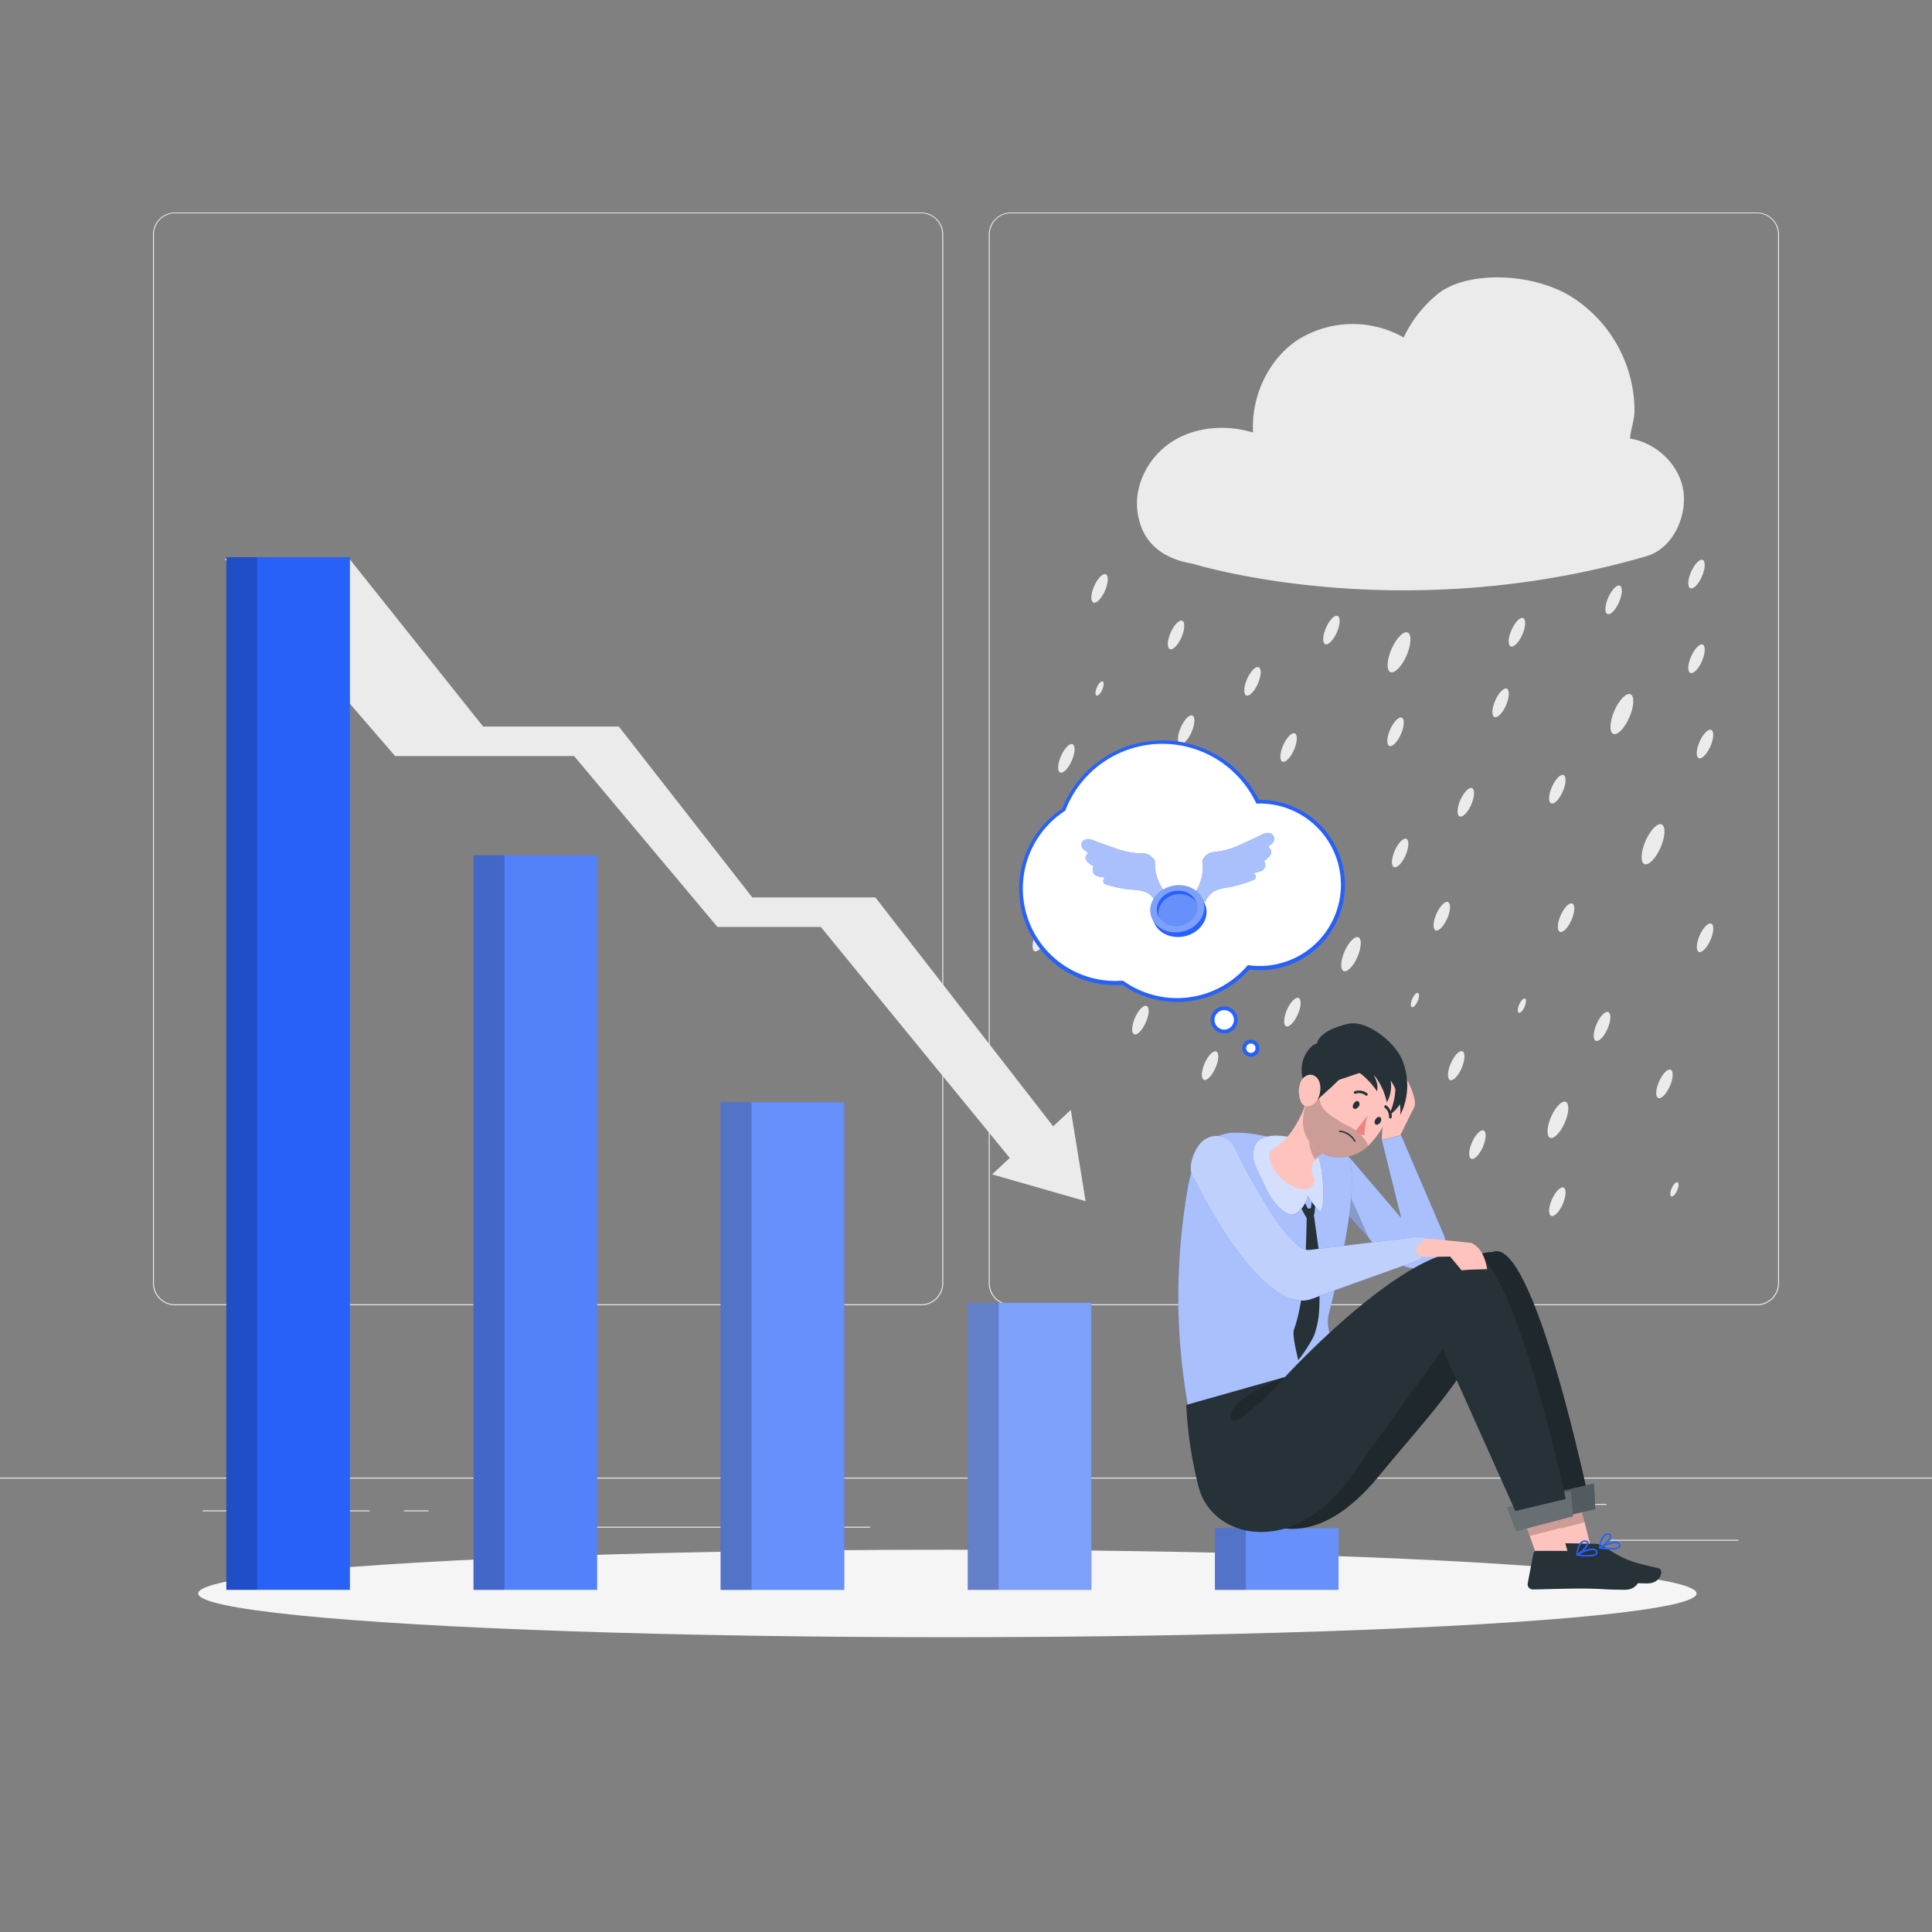 <svg xmlns="http://www.w3.org/2000/svg" viewBox="0 0 500 500"><rect x="0" y="0" width="500" height="500" fill="#808080" stroke="none"/><g id="freepik--background-complete--inject-2"><rect x="416.78" y="398.49" width="33.12" height="0.25" style="fill:#ebebeb"></rect><rect x="322.53" y="401.21" width="8.69" height="0.25" style="fill:#ebebeb"></rect><rect x="396.59" y="389.21" width="19.19" height="0.25" style="fill:#ebebeb"></rect><rect x="52.46" y="390.89" width="43.19" height="0.25" style="fill:#ebebeb"></rect><rect x="104.56" y="390.89" width="6.33" height="0.25" style="fill:#ebebeb"></rect><rect x="131.47" y="395.11" width="93.68" height="0.25" style="fill:#ebebeb"></rect><path d="M238.4,337.8H45.3a5.71,5.71,0,0,1-5.71-5.71V60.66A5.71,5.71,0,0,1,45.3,55H238.4a5.71,5.71,0,0,1,5.71,5.71V332.09A5.71,5.71,0,0,1,238.4,337.8ZM45.3,55.2a5.47,5.47,0,0,0-5.46,5.46V332.09a5.47,5.47,0,0,0,5.46,5.46H238.4a5.47,5.47,0,0,0,5.46-5.46V60.66a5.47,5.47,0,0,0-5.46-5.46Z" style="fill:#ebebeb"></path><path d="M454.7,337.8H261.6a5.71,5.71,0,0,1-5.71-5.71V60.66A5.71,5.71,0,0,1,261.6,55H454.7a5.71,5.71,0,0,1,5.71,5.71V332.09A5.71,5.71,0,0,1,454.7,337.8ZM261.6,55.2a5.47,5.47,0,0,0-5.46,5.46V332.09a5.47,5.47,0,0,0,5.46,5.46H454.7a5.47,5.47,0,0,0,5.46-5.46V60.66a5.47,5.47,0,0,0-5.46-5.46Z" style="fill:#ebebeb"></path><rect y="382.4" width="500" height="0.25" style="fill:#ebebeb"></rect><path d="M293.49,264c-.74,2.06-.62,3.72.29,3.72s2.23-1.66,3-3.72.62-3.71-.28-3.71S294.24,261.92,293.49,264Z" style="fill:#ebebeb"></path><path d="M311.52,275.79c-.75,2-.62,3.72.28,3.72s2.24-1.67,3-3.72.62-3.71-.28-3.71S312.26,273.74,311.52,275.79Z" style="fill:#ebebeb"></path><path d="M277.62,196.26c.75-2,.62-3.71-.28-3.71s-2.24,1.66-3,3.71-.62,3.72.28,3.72S276.88,198.31,277.62,196.26Z" style="fill:#ebebeb"></path><path d="M271,242.51c.74-2,.62-3.71-.29-3.71s-2.24,1.66-3,3.71-.62,3.71.28,3.71S270.25,244.56,271,242.51Z" style="fill:#ebebeb"></path><path d="M308.63,188.84c.75-2.05.62-3.71-.28-3.71s-2.24,1.66-3,3.71-.62,3.71.29,3.71S307.88,190.89,308.63,188.84Z" style="fill:#ebebeb"></path><path d="M292.84,206.08c-1,2.87-.87,5.2.4,5.2s3.13-2.33,4.17-5.2.87-5.19-.39-5.19S293.89,203.21,292.84,206.08Z" style="fill:#ebebeb"></path><path d="M375.23,275.79c-.75,2.09-.62,3.77.29,3.77s2.27-1.68,3-3.77.63-3.76-.29-3.76S376,273.71,375.23,275.79Z" style="fill:#ebebeb"></path><ellipse cx="414.62" cy="265.65" rx="4.06" ry="1.54" transform="translate(5.19 539.22) rotate(-66.4)" style="fill:#ebebeb"></ellipse><path d="M439.63,242.69c-.75,2.05-.62,3.71.28,3.71s2.24-1.66,3-3.71.62-3.71-.29-3.71S440.38,240.64,439.63,242.69Z" style="fill:#ebebeb"></path><path d="M393.05,260.26c-.37,1-.31,1.86.14,1.86s1.12-.83,1.49-1.86.31-1.85-.14-1.85S393.42,259.24,393.05,260.26Z" style="fill:#ebebeb"></path><path d="M365.37,258.81c-.38,1-.31,1.85.14,1.85s1.12-.83,1.49-1.85.31-1.86-.14-1.86S365.74,257.78,365.37,258.81Z" style="fill:#ebebeb"></path><path d="M432.52,307.81c-.37,1-.31,1.85.14,1.85s1.12-.83,1.5-1.85.31-1.86-.14-1.86S432.9,306.78,432.52,307.81Z" style="fill:#ebebeb"></path><path d="M374.78,237.12c.75-2.05.62-3.72-.28-3.72s-2.24,1.67-3,3.72-.62,3.71.28,3.71S374,239.17,374.78,237.12Z" style="fill:#ebebeb"></path><path d="M381,207.62c.74-2.05.62-3.71-.29-3.71s-2.23,1.66-3,3.71-.62,3.72.28,3.72S380.29,209.67,381,207.62Z" style="fill:#ebebeb"></path><path d="M432.4,280.5c.75-2.06.62-3.72-.28-3.72s-2.24,1.66-3,3.72-.62,3.71.28,3.71S431.66,282.55,432.4,280.5Z" style="fill:#ebebeb"></path><path d="M404.68,311c.75-2.05.62-3.71-.28-3.71s-2.24,1.66-3,3.71-.62,3.71.29,3.71S403.94,313.09,404.68,311Z" style="fill:#ebebeb"></path><path d="M384,296.23c.75-2.05.62-3.71-.28-3.71s-2.24,1.66-3,3.71-.62,3.71.28,3.71S383.26,298.28,384,296.23Z" style="fill:#ebebeb"></path><path d="M322.5,176.33c-.75,2-.62,3.71.28,3.71s2.24-1.66,3-3.71.62-3.71-.28-3.71S323.24,174.28,322.5,176.33Z" style="fill:#ebebeb"></path><path d="M306.56,249.18c-1.31,3.6-1.09,6.52.49,6.52s3.93-2.92,5.25-6.52,1.08-6.52-.5-6.52S307.87,245.58,306.56,249.18Z" style="fill:#ebebeb"></path><path d="M302.52,218.5c-.37,1-.31,1.85.14,1.85s1.12-.83,1.5-1.85.31-1.86-.14-1.86S302.9,217.47,302.52,218.5Z" style="fill:#ebebeb"></path><path d="M332.76,133.18c-.38,1-.31,1.86.14,1.86s1.12-.83,1.49-1.86.31-1.85-.14-1.85S333.13,132.16,332.76,133.18Z" style="fill:#ebebeb"></path><path d="M362.81,189.39c.74-2,.62-3.71-.28-3.71s-2.24,1.66-3,3.71-.62,3.71.28,3.71S362.06,191.44,362.81,189.39Z" style="fill:#ebebeb"></path><path d="M364,220.75c.75-2.05.62-3.71-.28-3.71s-2.24,1.66-3,3.71-.62,3.71.28,3.71S363.28,222.8,364,220.75Z" style="fill:#ebebeb"></path><path d="M419.25,155.24c.75-2.05.62-3.72-.28-3.72s-2.24,1.67-3,3.72-.62,3.71.29,3.71S418.5,157.29,419.25,155.24Z" style="fill:#ebebeb"></path><path d="M384.66,117.66c1-2.87.86-5.19-.4-5.19s-3.13,2.32-4.18,5.19-.86,5.2.4,5.2S383.61,120.53,384.66,117.66Z" style="fill:#ebebeb"></path><path d="M404.68,204.24c.75-2.05.62-3.71-.28-3.71s-2.24,1.66-3,3.71-.62,3.71.29,3.71S403.94,206.29,404.68,204.24Z" style="fill:#ebebeb"></path><path d="M406.94,237.49c.75-2.05.62-3.71-.28-3.71s-2.24,1.66-3,3.71-.62,3.71.29,3.71S406.19,239.54,406.94,237.49Z" style="fill:#ebebeb"></path><path d="M390,181.9c.74-2.05.62-3.72-.28-3.72s-2.24,1.67-3,3.72-.62,3.71.28,3.71S389.28,184,390,181.9Z" style="fill:#ebebeb"></path><path d="M440.7,170.49c.75-2.05.62-3.72-.28-3.72s-2.24,1.67-3,3.72-.62,3.71.29,3.71S440,172.54,440.7,170.49Z" style="fill:#ebebeb"></path><path d="M442.9,192.55c.74-2.05.62-3.71-.29-3.71s-2.24,1.66-3,3.71-.62,3.71.28,3.71S442.15,194.6,442.9,192.55Z" style="fill:#ebebeb"></path><path d="M332.82,261.93c-.74,2.05-.62,3.72.29,3.72s2.23-1.67,3-3.72.62-3.71-.28-3.71S333.57,259.88,332.82,261.93Z" style="fill:#ebebeb"></path><path d="M417.45,184.79c-1,2.87-.87,5.2.4,5.2s3.13-2.33,4.17-5.2.87-5.19-.39-5.19S418.5,181.93,417.45,184.79Z" style="fill:#ebebeb"></path><path d="M425.52,218.5c-1,2.87-.87,5.19.39,5.19s3.14-2.32,4.18-5.19.87-5.2-.4-5.2S426.56,215.63,425.52,218.5Z" style="fill:#ebebeb"></path><path d="M335.13,193.46c.75-2.05.62-3.71-.28-3.71s-2.24,1.66-3,3.71-.62,3.71.29,3.71S334.38,195.51,335.13,193.46Z" style="fill:#ebebeb"></path><path d="M359.78,168.82c-1,2.87-.87,5.19.39,5.19s3.14-2.32,4.18-5.19.87-5.19-.4-5.19S360.82,166,359.78,168.82Z" style="fill:#ebebeb"></path><path d="M336.27,231.88c-.37,1-.31,1.85.14,1.85s1.12-.83,1.49-1.85.31-1.86-.14-1.86S336.64,230.85,336.27,231.88Z" style="fill:#ebebeb"></path><path d="M405.26,289.81c.95-2.6.79-4.71-.36-4.71s-2.84,2.11-3.79,4.71-.78,4.71.36,4.71S404.31,292.41,405.26,289.81Z" style="fill:#ebebeb"></path><path d="M388.46,149.67c.37-1,.31-1.86-.14-1.86s-1.12.83-1.49,1.86-.31,1.85.14,1.85S388.09,150.69,388.46,149.67Z" style="fill:#ebebeb"></path><path d="M306,164.32c.75-2,.62-3.71-.28-3.71s-2.24,1.66-3,3.71-.62,3.72.28,3.72S305.29,166.37,306,164.32Z" style="fill:#ebebeb"></path><path d="M360.78,114.06c.75-2,.62-3.72-.28-3.72s-2.24,1.67-3,3.72-.62,3.71.28,3.71S360,116.11,360.78,114.06Z" style="fill:#ebebeb"></path><path d="M346.22,163.06c.74-2.05.62-3.71-.29-3.71s-2.24,1.66-3,3.71-.62,3.71.28,3.71S345.47,165.11,346.22,163.06Z" style="fill:#ebebeb"></path><path d="M331.87,235.25c.75-2.05.62-3.72-.28-3.72s-2.24,1.67-3,3.72-.62,3.71.29,3.71S331.12,237.3,331.87,235.25Z" style="fill:#ebebeb"></path><path d="M440.7,148.57c.75-2,.62-3.71-.28-3.71s-2.24,1.66-3,3.71-.62,3.71.29,3.71S440,150.62,440.7,148.57Z" style="fill:#ebebeb"></path><path d="M394.23,163.63c.74-2,.62-3.72-.29-3.72s-2.23,1.67-3,3.72-.62,3.71.28,3.71S393.48,165.68,394.23,163.63Z" style="fill:#ebebeb"></path><path d="M274.36,220.75c-.75,2.05-.62,3.71.28,3.71s2.24-1.66,3-3.71.62-3.71-.28-3.71S275.1,218.7,274.36,220.75Z" style="fill:#ebebeb"></path><path d="M370.86,138.42c-1,2.87-.86,5.19.4,5.19s3.13-2.32,4.17-5.19.87-5.19-.39-5.19S371.91,135.55,370.86,138.42Z" style="fill:#ebebeb"></path><path d="M286.21,152.28c.74-2.05.62-3.71-.28-3.71s-2.24,1.66-3,3.71-.62,3.71.28,3.71S285.46,154.33,286.21,152.28Z" style="fill:#ebebeb"></path><path d="M301.31,127.64c-1,2.87-.87,5.19.4,5.19s3.13-2.32,4.17-5.19.87-5.19-.39-5.19S302.36,124.77,301.31,127.64Z" style="fill:#ebebeb"></path><path d="M283.76,178.18c-.38,1-.31,1.86.14,1.86s1.12-.83,1.49-1.86.31-1.85-.14-1.85S284.13,177.16,283.76,178.18Z" style="fill:#ebebeb"></path><path d="M351.59,246.93c.89-2.44.74-4.42-.34-4.42s-2.67,2-3.56,4.42-.74,4.43.34,4.43S350.7,249.38,351.59,246.93Z" style="fill:#ebebeb"></path><path d="M330,108.49c.38-1,.31-1.86-.14-1.86s-1.12.83-1.49,1.86-.31,1.85.14,1.85S329.62,109.51,330,108.49Z" style="fill:#ebebeb"></path><polygon points="256.75 303.93 261.32 299.68 212.42 239.89 185.67 239.89 148.57 195.66 102.25 195.66 58.14 144.61 90.42 144.61 125.03 188.03 160.16 188.03 194.69 232.25 226.54 232.25 272.56 291.49 277.12 287.24 280.95 310.86 256.75 303.93" style="fill:#ebebeb"></polygon><path d="M426.14,143.93c6.6-1.93,10.42-9.88,9.54-16.7s-7-12.69-13.84-13.72c.23-2.75,1.16-4.58,1.17-7.34a35,35,0,0,0-16.74-29.62c-10.2-6.07-26.51-6.41-34-.62a32.42,32.42,0,0,0-9,11.41,26.72,26.72,0,0,0-26.89.3c-8,4.93-12.65,14.91-12.08,24.31-6.86-2.1-14.66-1.58-20.75,2.21s-10.08,11.06-9.18,18.18,5.38,12.08,14.34,13.56C308.72,145.9,362.06,162.62,426.14,143.93Z" style="fill:#ebebeb"></path></g><g id="freepik--Shadow--inject-2"><ellipse id="freepik--path--inject-2" cx="245.18" cy="412.39" rx="193.89" ry="11.32" style="fill:#f5f5f5"></ellipse></g><g id="freepik--Bars--inject-2"><rect x="314.44" y="395.46" width="31.98" height="15.99" transform="translate(660.85 806.91) rotate(180)" style="fill:#2761F8"></rect><rect x="314.44" y="395.46" width="31.98" height="15.99" transform="translate(660.85 806.91) rotate(180)" style="fill:#fff;opacity:0.3"></rect><rect x="310.44" y="399.46" width="15.99" height="8" transform="translate(721.89 85.02) rotate(90)" style="opacity:0.2"></rect><rect x="250.47" y="337.18" width="31.98" height="74.27" style="fill:#2761F8"></rect><rect x="250.47" y="337.18" width="31.98" height="74.27" style="fill:#fff;opacity:0.4"></rect><rect x="217.33" y="370.32" width="74.27" height="8" transform="translate(628.78 119.84) rotate(90)" style="opacity:0.2"></rect><rect x="186.51" y="285.26" width="31.98" height="126.2" style="fill:#2761F8"></rect><rect x="186.51" y="285.26" width="31.98" height="126.2" style="fill:#fff;opacity:0.3"></rect><rect x="127.41" y="344.36" width="126.2" height="8" transform="translate(538.86 157.85) rotate(90)" style="opacity:0.2"></rect><rect x="122.55" y="221.35" width="31.98" height="190.1" style="fill:#2761F8"></rect><rect x="122.55" y="221.35" width="31.98" height="190.1" style="fill:#fff;opacity:0.2"></rect><rect x="31.49" y="312.4" width="190.1" height="8" transform="translate(442.95 189.86) rotate(90)" style="opacity:0.2"></rect><rect x="58.58" y="144.21" width="31.98" height="267.24" style="fill:#2761F8"></rect><rect x="-71.04" y="273.84" width="267.24" height="8" transform="translate(340.41 215.25) rotate(90)" style="opacity:0.2"></rect></g><g id="freepik--Character--inject-2"><path d="M373.65,319.57a6,6,0,0,1-4.07,8.23h0c-6.13,2.42-12.67-4.38-12.67-4.38l-11.44-12.77c-2.72-.71-4.12-5.85-3.41-8.58a5.09,5.09,0,0,1,6.21-3.66l14.36,16.8-5-20.17,4.94-1.28Z" style="fill:#2761F8"></path><g style="opacity:0.6"><path d="M373.65,319.57a6,6,0,0,1-4.07,8.23h0c-6.13,2.42-12.67-4.38-12.67-4.38l-11.44-12.77c-2.72-.71-4.12-5.85-3.41-8.58a5.09,5.09,0,0,1,6.21-3.66l14.36,16.8-5-20.17,4.94-1.28Z" style="fill:#fff"></path></g><path d="M357.65,295h0a15.46,15.46,0,0,1,2.79-9.47l2.21-3.17,3.22,4.42-3.47,7Z" style="fill:#ffc3bd"></path><path d="M361.83,284.21l-.83-3.4,2.73-2.23s3.5,6.28,2.14,8.24C363.09,290.8,361.83,284.21,361.83,284.21Z" style="fill:#ffc3bd"></path><path d="M349.09,309c0-.44,5.27,11.61,5.27,11.61L344.87,310Z" style="isolation:isolate;opacity:0.2"></path><path d="M346.19,297.61s9.63-4.24-2.32,42.56c-1.05,4.09,2.17,8.6,1.4,13.63-2.13,13.71-23.59,24.85-33.12,24.69-5.1-.08-1-5-3.14-5-.15-5.57-7.93-29.81-1.57-66.26,1.26-7.21,4.47-13.83,11.8-14.09h.2c5.35-.17,10.06,1.62,14.76,2.13A77.48,77.48,0,0,1,346.19,297.61Z" style="fill:#2761F8"></path><path d="M346.19,297.61s9.63-4.24-2.32,42.56c-1.05,4.09,2.17,8.6,1.4,13.63-2.13,13.71-23.59,24.85-33.12,24.69-5.1-.08-1-5-3.14-5-.15-5.57-7.93-29.81-1.57-66.26,1.26-7.21,4.47-13.83,11.8-14.09h.2c5.35-.17,10.06,1.62,14.76,2.13A77.48,77.48,0,0,1,346.19,297.61Z" style="fill:#fff;opacity:0.6"></path><path d="M411.46,389.35,399.29,391l-18-40.45c-6.71,11.31-14.94,19.85-24.41,31.41-15.57,19-28.7,14.86-36.23,7.66-4.24-4-4.15-24.71-4.15-24.71l25.36-12.6s34.21-28.72,44.36-28.26l0,0C396.88,319.14,411.46,389.35,411.46,389.35Z" style="fill:#263238"></path><g style="opacity:0.2"><path d="M411.46,389.35,399.29,391l-18-40.45c-6.71,11.31-14.94,19.85-24.41,31.41-15.57,19-28.7,14.86-36.23,7.66-4.24-4-4.15-24.71-4.15-24.71l25.36-12.6s34.21-28.72,44.36-28.26l0,0C396.88,319.14,411.46,389.35,411.46,389.35Z"></path></g><polygon points="408.63 388.1 408.64 388.14 411.87 401.05 404.73 403.31 402.32 395.98 400.58 390.65 400.57 390.64 408.63 388.1" style="fill:#ffc3bd"></polygon><path d="M413,399.53l-9.59-.17a.71.71,0,0,0-.73.58l-1.61,7.78a1.34,1.34,0,0,0,1.29,1.59c3.46,0,8.46-.11,12.81,0,5.08.09,5.1.37,11.06.48,3.61.06,4.54-3.56,3-3.92-6.9-1.63-8.13-1.81-14.13-5.58A4.25,4.25,0,0,0,413,399.53Z" style="fill:#263238"></path><path d="M416.65,401.07c1.13,0,2.22-.12,2.57-.62a.78.78,0,0,0,0-.91,1.12,1.12,0,0,0-.67-.5c-1.47-.42-4.51,1.27-4.63,1.34a.2.2,0,0,0-.1.22.21.21,0,0,0,.17.17A15.64,15.64,0,0,0,416.65,401.07Zm1.37-1.68a1.68,1.68,0,0,1,.4.05.69.69,0,0,1,.41.3c.15.26.1.39.05.46-.4.56-2.62.53-4.26.27A9.17,9.17,0,0,1,418,399.39Z" style="fill:#2761F8"></path><path d="M414,400.77a.12.12,0,0,0,.08,0c1.05-.46,3.12-2.32,2.94-3.32,0-.23-.21-.52-.78-.59a1.5,1.5,0,0,0-1.15.33c-1.1.9-1.3,3.26-1.3,3.36a.19.19,0,0,0,.08.19A.2.2,0,0,0,414,400.77Zm2.08-3.52h.12c.38.05.4.19.41.24.11.6-1.29,2.07-2.36,2.7a4.73,4.73,0,0,1,1.11-2.69A1.08,1.08,0,0,1,416.08,397.25Z" style="fill:#2761F8"></path><polygon points="408.63 388.11 408.64 388.14 410.15 393.95 402.32 395.98 400.58 390.65 408.63 388.11" style="opacity:0.2"></polygon><path d="M412.5,383.93c.2,2.66.36,6.62.36,6.62L398,394l-2.12-6.22Z" style="fill:#263238"></path><path d="M412.5,383.93c.2,2.66.36,6.62.36,6.62L398,394l-2.12-6.22Z" style="fill:#fff;opacity:0.2"></path><polygon points="403.49 389.43 402.42 390.26 406.21 403.25 398.68 405.21 393.87 391.93 403.49 389.43" style="fill:#ffc3bd"></polygon><path d="M407.17,401.38l-9.59,0a.73.73,0,0,0-.73.6l-1.48,7.8a1.34,1.34,0,0,0,1.31,1.57c3.46-.05,8.45-.24,12.8-.23,5.09,0,5.11.29,11.07.31,3.61,0,4.49-3.64,3-4-6.92-1.52-8.16-1.69-14.21-5.36A4.17,4.17,0,0,0,407.17,401.38Z" style="fill:#263238"></path><path d="M410.8,402.85c1.13,0,2.21-.15,2.56-.65a.79.79,0,0,0-.05-.91,1.07,1.07,0,0,0-.67-.49c-1.48-.4-4.49,1.34-4.62,1.42a.19.19,0,0,0-.09.21.21.21,0,0,0,.17.17A15.6,15.6,0,0,0,410.8,402.85Zm1.34-1.7a1.68,1.68,0,0,1,.4.05.7.7,0,0,1,.42.29c.15.26.11.39.05.46-.39.57-2.61.58-4.25.34A9.26,9.26,0,0,1,412.14,401.15Z" style="fill:#2761F8"></path><path d="M408.14,402.6h.08c1-.48,3.09-2.37,2.89-3.36,0-.24-.22-.53-.79-.59a1.48,1.48,0,0,0-1.14.36c-1.09.91-1.25,3.28-1.25,3.38a.22.22,0,0,0,.09.19A.24.24,0,0,0,408.14,402.6Zm2-3.55h.12c.38,0,.41.18.41.23.12.6-1.26,2.09-2.32,2.73a4.72,4.72,0,0,1,1.07-2.7A1.09,1.09,0,0,1,410.17,399.05Z" style="fill:#2761F8"></path><polygon points="402.4 389.72 403.93 395.43 395.89 397.52 393.87 391.93 402.4 389.72" style="opacity:0.2"></polygon><path d="M406.56,385.81c.28,2.65.53,6.61.53,6.61l-14.74,3.83-2.27-6.16Z" style="fill:#263238"></path><path d="M406.56,385.81c.28,2.65.53,6.61.53,6.61l-14.74,3.83-2.27-6.16Z" style="fill:#fff;opacity:0.3"></path><path d="M338.18,315.05c-.17,6.81-.28,20.63-3.32,29.11C334.34,345.6,336,352,336,352a37.65,37.65,0,0,0,4-6.17c1.88-5,1.33-9,1.58-12.16.54-6.87-.45-10.64-1.55-19.32C339.76,314.86,338.62,315.41,338.18,315.05Z" style="fill:#263238"></path><path d="M405.22,387.94l-13.05,3.12-18.78-41.89c-6.07,8.41-16,22.15-24.2,33.62-14.3,20-35.41,15.81-39,2A105.94,105.94,0,0,1,307,363.59l25.56-7.23s30.28-33,46.74-32.58C390.63,319.55,405.22,387.94,405.22,387.94Z" style="fill:#263238"></path><path d="M332.53,356.36s-13.8,15.1-14.09,10.32S332.53,356.36,332.53,356.36Z" style="opacity:0.2"></path><path d="M339.71,315.13a8.4,8.4,0,0,0,.49-1.22c.08-.59.72-7.33.72-7.33-.26-.31-.59-.37-.85-.68-.19.45-.6,6.46-.89,6.85-.26,0-.48,0-.74,0-.67-1.59-4-7.52-4-7.91-.45,0-.7.77-.89,1.17.44.61,3.55,7.72,4.61,9.19A3.54,3.54,0,0,0,339.71,315.13Z" style="fill:#263238"></path><path d="M325.21,295.69a6.37,6.37,0,0,0-.76,4.55c.27,1.55,2,4.73,2.66,6.17.81,1.82,2.86,6.2,6.44,7.78,1.68.74,4.33-1.72,4.87-4.81a18.71,18.71,0,0,0,3.1,4.05c1.52.54,1.15-12.31-.81-14.87C336.4,293,327,292.91,325.21,295.69Z" style="fill:#2761F8"></path><path d="M325.21,295.69a6.37,6.37,0,0,0-.76,4.55c.27,1.55,2,4.73,2.66,6.17.81,1.82,2.86,6.2,6.44,7.78,1.68.74,4.33-1.72,4.87-4.81a18.71,18.71,0,0,0,3.1,4.05c1.52.54,1.15-12.31-.81-14.87C336.4,293,327,292.91,325.21,295.69Z" style="fill:#fff;opacity:0.8"></path><path d="M338.32,284.66l1.8,5.75,2.45,7.83a7,7,0,0,0-1.89,1.57,3.81,3.81,0,0,0-.53,5c.6.68-.73,4.76-5.49,2.2a11.15,11.15,0,0,1-6-6.64c-.38-1.61-.33-2.37,1.18-3.29C334.16,294.46,336.74,289.11,338.32,284.66Z" style="fill:#ffc3bd"></path><path d="M342,296.32l-1.32-5.46-.29.34a12.78,12.78,0,0,0-1.08,1.63c-1.07,1.95-.29,5.39,1.09,7.32l.32-.34a8.51,8.51,0,0,1,1.75-1.53l.13,0Z" style="isolation:isolate;opacity:0.2"></path><path d="M350.84,289.09c5.68-4.34,6.59-7.89,10.88-9.61,1.84,0,3.17,4.12-.87,8.06S350.84,289.09,350.84,289.09Z" style="fill:#263238"></path><path d="M354.22,296.41a10.25,10.25,0,0,1-2.26,1.72c-5.44,3.11-12.93.92-14.55-5.78a14.65,14.65,0,0,1-.27-1.54c-.46-4.34,1.73-7.87,4.87-13.7a10.24,10.24,0,0,1,17.21-1.54C363.9,281.74,359.05,291.58,354.22,296.41Z" style="fill:#ffc3bd"></path><path d="M354,296.66c-6.6,5.72-14.93,2.39-16.55-4.31a14.65,14.65,0,0,1-.27-1.54c0-.17,0-.33,0-.5.19-2.42.51-4.94,1.87-7a4.68,4.68,0,0,0,.87-.09c.16-.06,1.61.05,1.6.23-.35,3.74,2.79,5.09,5.71,7.08.91.62,2.28,1,3.67,2C350.9,292.6,354,295,354,296.66Z" style="isolation:isolate;opacity:0.2"></path><path d="M338.42,282.65l2.56,1.93,3.52-3.18,2-1.92,7.62-2.57s-6.73-6-8.92-7.4c-.76-.5-4.67.36-5.54,1.1a8.46,8.46,0,0,0-2.51,8.55A18.09,18.09,0,0,0,338.42,282.65Z" style="fill:#263238"></path><path d="M336.48,280.35a6.76,6.76,0,0,0,.21,4.79c.87,1.94,3.25,1.27,4.29-.56.92-1.63,1.15-4.5-.34-5.83S337.13,278.4,336.48,280.35Z" style="fill:#ffc3bd"></path><path d="M350.37,285.56c-.35.5-.37,1.11,0,1.34s.83,0,1.21-.48a1,1,0,0,0,0-1.36C351.24,284.82,350.71,285,350.37,285.56Z" style="fill:#263238"></path><path d="M356,289.63c-.35.51-.37,1.12,0,1.36s.87,0,1.21-.49.36-1.11,0-1.35S356.33,289.13,356,289.63Z" style="fill:#263238"></path><path d="M353.93,288.7a19.85,19.85,0,0,0-.83,5.13,2.92,2.92,0,0,1-2.2-1.23Z" style="fill:#ed847e"></path><path d="M350.36,294.59a5.24,5.24,0,0,0-3.63-2,.17.17,0,0,0-.19.17.19.19,0,0,0,.17.19,5,5,0,0,1,3.75,2.42.19.19,0,0,0,.25.08.17.17,0,0,0,.08-.24v0C350.65,295,350.51,294.78,350.36,294.59Z" style="fill:#263238"></path><path d="M350.48,283a.4.4,0,0,1-.1-.15.37.37,0,0,1,.25-.45,3.44,3.44,0,0,1,3.2.56.34.34,0,0,1,.05.5h0a.36.36,0,0,1-.51,0,2.77,2.77,0,0,0-2.52-.42A.34.34,0,0,1,350.48,283Z" style="fill:#263238"></path><path d="M358.26,286.36a.35.35,0,0,1,.05-.18.36.36,0,0,1,.51-.05,3.43,3.43,0,0,1,1.36,2.95.36.36,0,1,1-.71-.07,2.74,2.74,0,0,0-1.1-2.32A.37.37,0,0,1,358.26,286.36Z" style="fill:#263238"></path><path d="M340.92,271.57c1.92,2.55,8.84,4.55,11.41,6.44a20.81,20.81,0,0,1,4.05,4.42c.31-1.74-.15-2.65-.85-4.27a16.46,16.46,0,0,1,3.37,7.15,8.65,8.65,0,0,0,1-5.68,14.66,14.66,0,0,1,2.53,8.89,17.29,17.29,0,0,0,.4-14.35c-2-4.6-9.23-10.39-14.11-9.18C338.93,267.42,340.92,271.57,340.92,271.57Z" style="fill:#263238"></path><path d="M338.86,336.34C325.62,339.78,309,305,309,305c-2-2.29-.06-7.7,2.23-9.68a5.48,5.48,0,0,1,7.74.55s13.49,28.12,19.83,27.63l26.48-3.21c7.65-1.38,4.37,4.61,1.64,5.92L342.44,335A30.64,30.64,0,0,1,338.86,336.34Z" style="fill:#2761F8"></path><path d="M338.86,336.34C325.62,339.78,309,305,309,305c-2-2.29-.06-7.7,2.23-9.68a5.48,5.48,0,0,1,7.74.55s13.49,28.12,19.83,27.63l26.48-3.21c7.65-1.38,4.37,4.61,1.64,5.92L342.44,335A30.64,30.64,0,0,1,338.86,336.34Z" style="fill:#fff;opacity:0.7"></path><path d="M384.87,328.47s-5.5.07-6.57.33l-3-3.6-6.57.11a2.55,2.55,0,0,1-2.22-1.11h0c-.27-1.23.94-3,2.77-3.6.4-.13,11.52,1.07,11.52,1.07C384.29,323.24,384.87,328.47,384.87,328.47Z" style="fill:#ffc3bd"></path></g><g id="freepik--speech-bubble--inject-2"><path d="M313.84,263.6a3,3,0,1,0,3.31-2.66A3,3,0,0,0,313.84,263.6Z" style="fill:#fff"></path><path d="M316.83,267.43l-.39,0a3.52,3.52,0,0,1-3.1-3.87,3.48,3.48,0,0,1,1.29-2.35,3.52,3.52,0,0,1,2.57-.75,3.51,3.51,0,0,1-.37,7Zm0-6a2.45,2.45,0,0,0-1.56.55,2.51,2.51,0,1,0,3.51.39,2.45,2.45,0,0,0-1.67-.92Z" style="fill:#2761F8"></path><path d="M322,271.08a1.72,1.72,0,1,0,1.89-1.51A1.72,1.72,0,0,0,322,271.08Z" style="fill:#fff"></path><path d="M323.73,273.48h-.25a2.19,2.19,0,0,1-1.48-.81,2.23,2.23,0,0,1-.48-1.63h0a2.21,2.21,0,1,1,4.4.48,2.19,2.19,0,0,1-2.19,2Zm-1.21-2.34h0a1.15,1.15,0,0,0,.26.89,1.2,1.2,0,0,0,1.7.19,1.21,1.21,0,0,0-.62-2.15,1.22,1.22,0,0,0-1.34,1.07Z" style="fill:#2761F8"></path><path d="M275.29,209.56a27.4,27.4,0,0,1,50.19-2,21.8,21.8,0,0,1,2.42.07,21.52,21.52,0,1,1-3.74,42.87l-1.05-.12a24.41,24.41,0,0,1-32.54,4,23.71,23.71,0,0,1-4,0,24.43,24.43,0,0,1-11.24-44.78Z" style="fill:#fff"></path><path d="M304.6,259.31c-.71,0-1.42,0-2.14-.1a25,25,0,0,1-12-4.34,26,26,0,0,1-3.95,0,24.93,24.93,0,0,1-11.6-45.61A27.9,27.9,0,0,1,325.79,207a21.49,21.49,0,0,1,2.15.08A22,22,0,0,1,324.12,251l-.81-.08A25.1,25.1,0,0,1,304.6,259.31Zm-13.89-5.47.15.11A23.91,23.91,0,0,0,322.73,250l.18-.21.27,0q.51.08,1,.12a21,21,0,1,0,3.66-41.88,20.51,20.51,0,0,0-2.37-.07h-.32l-.14-.29a26.89,26.89,0,0,0-49.27,2l-.06.15-.14.09a23.93,23.93,0,0,0,15,43.88Z" style="fill:#2761F8"></path><path d="M311.79,233.56a8.31,8.31,0,0,1,1.38-2.07c1.33-1.34,3.33-1.66,5.19-1.91,1.1-.15,6.21-1.69,6.45-2.1a1.07,1.07,0,0,0-.14-1.33s-.09-.08-.1-.13.18-.18.21-.13c.5-.17,1-.25,1.53-.45a1.7,1.7,0,0,0,1.08-1.09c.12-.52.11-1.45-.42-1.43a6.85,6.85,0,0,0,1.36-1.09,2.4,2.4,0,0,0,.63-1,1.07,1.07,0,0,0-.22-1.06,1.11,1.11,0,0,1-.4-.81,2.89,2.89,0,0,0,1.22-1.1,1.54,1.54,0,0,0,0-1.59,1.65,1.65,0,0,0-1.14-.67,2.3,2.3,0,0,0-1.37.19q-2.81,1.36-5.65,2.63a20.8,20.8,0,0,1-6,1.93,9.81,9.81,0,0,0-2.17.33,4,4,0,0,0-2.08,2.07,11.53,11.53,0,0,1-2.68,9.3c0-.12-.06,0,0,.1a2.85,2.85,0,0,0,3.76.91" style="fill:#2761F8"></path><path d="M311.79,233.56a8.31,8.31,0,0,1,1.38-2.07c1.33-1.34,3.33-1.66,5.19-1.91,1.1-.15,6.21-1.69,6.45-2.1a1.07,1.07,0,0,0-.14-1.33s-.09-.08-.1-.13.18-.18.21-.13c.5-.17,1-.25,1.53-.45a1.7,1.7,0,0,0,1.08-1.09c.12-.52.11-1.45-.42-1.43a6.85,6.85,0,0,0,1.36-1.09,2.4,2.4,0,0,0,.63-1,1.07,1.07,0,0,0-.22-1.06,1.11,1.11,0,0,1-.4-.81,2.89,2.89,0,0,0,1.22-1.1,1.54,1.54,0,0,0,0-1.59,1.65,1.65,0,0,0-1.14-.67,2.3,2.3,0,0,0-1.37.19q-2.81,1.36-5.65,2.63a20.8,20.8,0,0,1-6,1.93,9.81,9.81,0,0,0-2.17.33,4,4,0,0,0-2.08,2.07,11.53,11.53,0,0,1-2.68,9.3c0-.12-.06,0,0,.1a2.85,2.85,0,0,0,3.76.91" style="fill:#fff;opacity:0.6"></path><path d="M299.28,233.58a9.16,9.16,0,0,0-1.56-1.94c-1.44-1.21-3.47-1.36-5.34-1.44-1.11,0-6.33-1.13-6.61-1.53a1.05,1.05,0,0,1,0-1.33s.09-.09.09-.14-.19-.16-.22-.11c-.51-.13-1.05-.16-1.56-.31a1.74,1.74,0,0,1-1.18-1c-.17-.51-.23-1.44.3-1.47a6.83,6.83,0,0,1-1.46-1,2.41,2.41,0,0,1-.7-.89,1,1,0,0,1,.12-1.07,1.19,1.19,0,0,0,.33-.85,2.91,2.91,0,0,1-1.32-1A1.58,1.58,0,0,1,280,218a1.68,1.68,0,0,1,1.08-.77,2.32,2.32,0,0,1,1.38.07c1.94.74,3.9,1.45,5.86,2.12a20.62,20.62,0,0,0,6.16,1.39,10,10,0,0,1,2.19.14,4,4,0,0,1,2.25,1.88,11.56,11.56,0,0,0,3.49,9c0-.12.07,0,0,.1a2.84,2.84,0,0,1-3.66,1.23" style="fill:#2761F8"></path><path d="M299.28,233.58a9.16,9.16,0,0,0-1.56-1.94c-1.44-1.21-3.47-1.36-5.34-1.44-1.11,0-6.33-1.13-6.61-1.53a1.05,1.05,0,0,1,0-1.33s.09-.09.09-.14-.19-.16-.22-.11c-.51-.13-1.05-.16-1.56-.31a1.74,1.74,0,0,1-1.18-1c-.17-.51-.23-1.44.3-1.47a6.83,6.83,0,0,1-1.46-1,2.41,2.41,0,0,1-.7-.89,1,1,0,0,1,.12-1.07,1.19,1.19,0,0,0,.33-.85,2.91,2.91,0,0,1-1.32-1A1.58,1.58,0,0,1,280,218a1.68,1.68,0,0,1,1.08-.77,2.32,2.32,0,0,1,1.38.07c1.94.74,3.9,1.45,5.86,2.12a20.62,20.62,0,0,0,6.16,1.39,10,10,0,0,1,2.19.14,4,4,0,0,1,2.25,1.88,11.56,11.56,0,0,0,3.49,9c0-.12.07,0,0,.1a2.84,2.84,0,0,1-3.66,1.23" style="fill:#fff;opacity:0.6"></path><path d="M298.82,239.11c1.49,3,5.58,4.26,9.14,2.76s5.25-5.15,3.76-8.18-5.58-4.25-9.14-2.76S297.33,236.09,298.82,239.11Z" style="fill:#2761F8"></path><path d="M298.23,237.91c1.48,3,5.58,4.26,9.14,2.76s5.25-5.16,3.76-8.18-5.58-4.26-9.14-2.76S296.74,234.89,298.23,237.91Z" style="fill:#2761F8"></path><path d="M298.23,237.91c1.48,3,5.58,4.26,9.14,2.76s5.25-5.16,3.76-8.18-5.58-4.26-9.14-2.76S296.74,234.89,298.23,237.91Z" style="fill:#fff;opacity:0.4"></path><path d="M299.79,237.13l.23.41s0,0,0,0a5.42,5.42,0,0,0,6.6,1.62c2.5-1,3.77-3.49,3-5.66,0,0,0,0,0,0s-.11-.28-.18-.43c-1.11-2.26-4.19-3.19-6.86-2.07S298.68,234.87,299.79,237.13Z" style="fill:#2761F8"></path><path d="M300,237.54s0,0,0,0a5.42,5.42,0,0,0,6.6,1.62c2.5-1,3.77-3.49,3-5.66,0,0,0,0,0,0a5.44,5.44,0,0,0-6.61-1.62C300.56,232.92,299.29,235.38,300,237.54Z" style="fill:#fff;opacity:0.3"></path></g></svg>